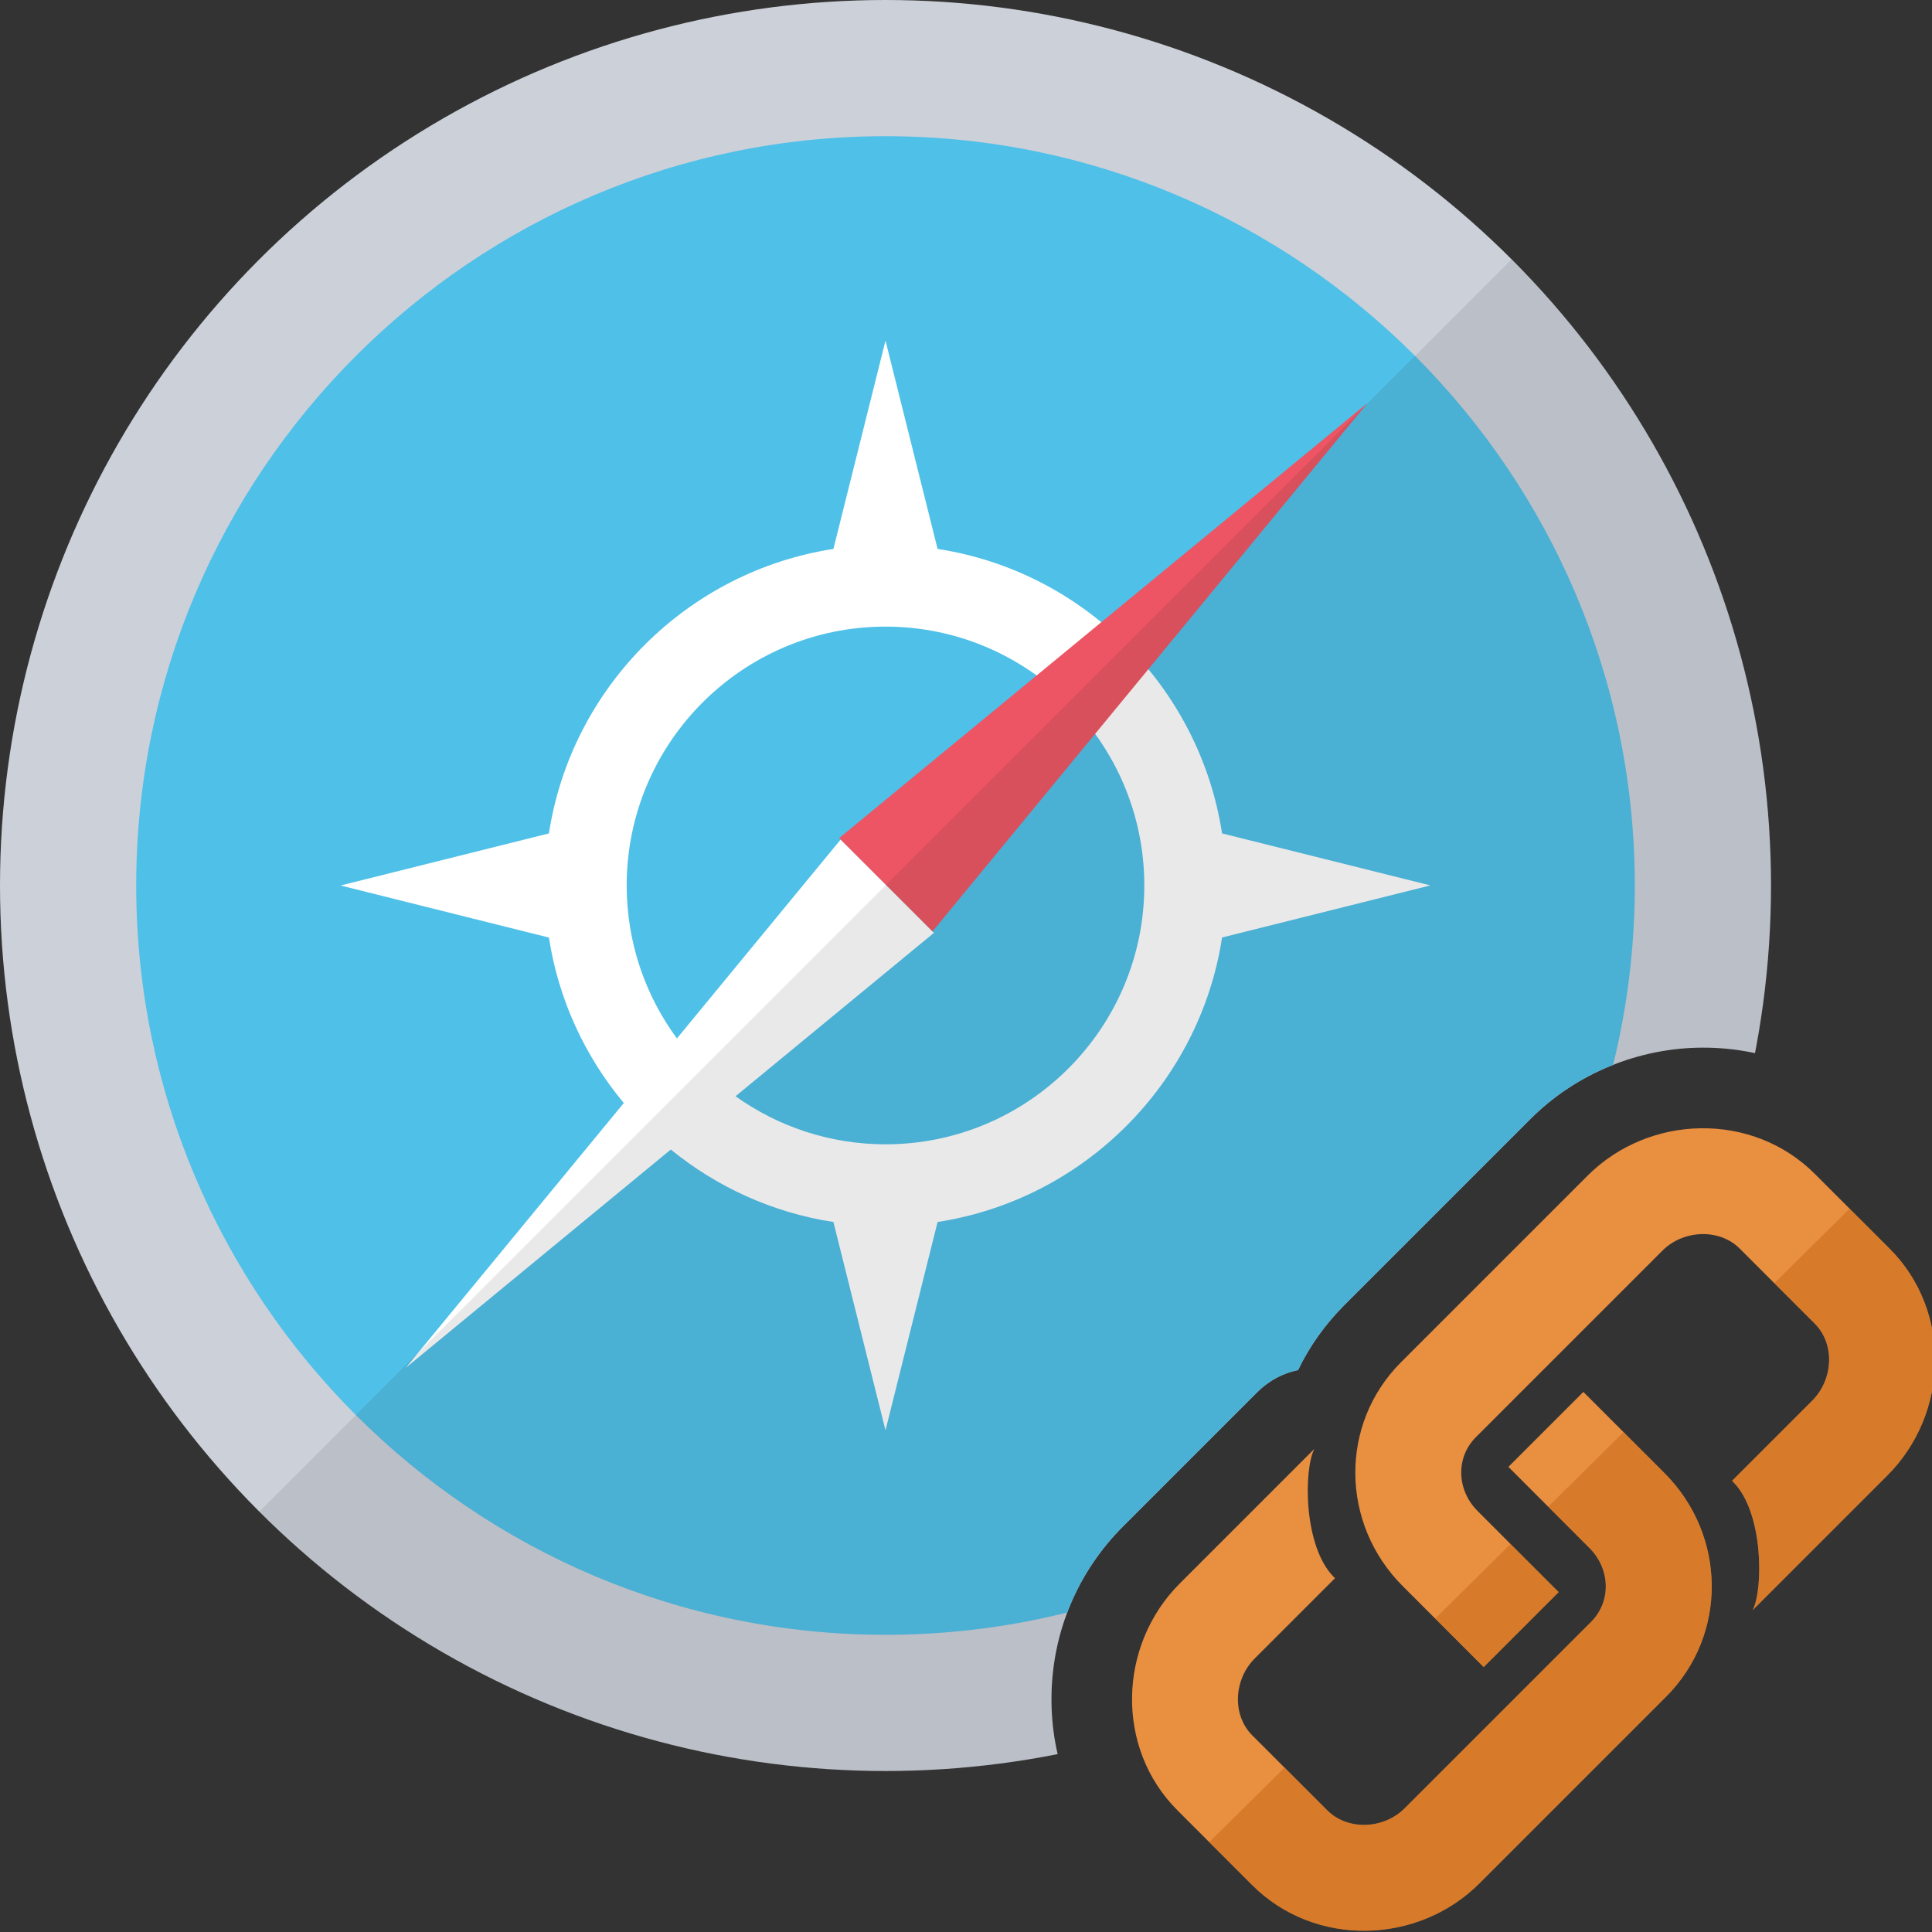 <?xml version="1.0" encoding="UTF-8"?>
<!DOCTYPE svg PUBLIC "-//W3C//DTD SVG 1.1//EN" "http://www.w3.org/Graphics/SVG/1.1/DTD/svg11.dtd">
<svg version="1.1" id="Layer_1" xmlns="http://www.w3.org/2000/svg" xmlns:xlink="http://www.w3.org/1999/xlink" x="0px" y="0px" width="24px" height="24px" viewBox="0 0 24 24" enable-background="new 0 0 24 24" xml:space="preserve">
  <rect x="0" y="0" width="24" height="24" fill="#333333" stroke="none"/>
  <g id="main">
    <clipPath id="clip_mask">
      <path d="M13.918,23.195c-0.565,-0.565,-0.869,-1.322,-0.856,-2.133c0.012,-0.794,0.327,-1.539,0.886,-2.098l1.673,-1.673c0.142,-0.142,0.319,-0.234,0.504,-0.272c0.142,-0.295,0.334,-0.566,0.573,-0.805l2.317,-2.317c0.561,-0.561,1.342,-0.883,2.142,-0.883c0.797,0,1.541,0.305,2.095,0.86l0.748,0.748V0H0v24h14.723L13.918,23.195z"/>
    </clipPath>
    <g id="icon" clip-path="url(#clip_mask)">
      <g id="transformed_icon" transform="translate(-1 -1)">
        <circle cx="12" cy="12" r="11" fill="#CCD0D9"/>
        <path d="M12,21.308c-5.132,0,-9.308,-4.175,-9.308,-9.308S6.868,2.692,12,2.692S21.308,6.868,21.308,12S17.132,21.308,12,21.308z" fill="#4FC0E8"/>
        <path d="M16.181,11.353c-0.28,-1.816,-1.718,-3.255,-3.534,-3.534L12,5.231l-0.647,2.588c-1.816,0.28,-3.255,1.718,-3.534,3.534L5.231,12l2.588,0.647c0.119,0.774,0.45,1.479,0.93,2.055l-2.709,3.29l3.293,-2.712c0.57,0.464,1.262,0.784,2.02,0.9l0.647,2.588l0.647,-2.588c1.816,-0.28,3.255,-1.718,3.534,-3.534l2.588,-0.647L16.181,11.353zM12,15.215c-0.694,0,-1.337,-0.222,-1.863,-0.597l2.465,-2.03l-1.159,-1.159l-2.034,2.471c-0.392,-0.533,-0.624,-1.19,-0.624,-1.901c0,-1.773,1.442,-3.215,3.215,-3.215S15.215,10.227,15.215,12S13.773,15.215,12,15.215z" fill="#FFFFFF"/>
        <polygon points="11.424,11.411 17.987,6.007 12.584,12.57" fill="#ED5564" stroke-linejoin="miter"/>
        <path d="M12,23c6.075,0,11,-4.925,11,-11c0,-3.038,-1.231,-5.788,-3.222,-7.778L4.222,19.778C6.212,21.769,8.962,23,12,23z" fill="#231F20" opacity="0.1"/>
      </g>
    </g>
    <g id="overlay">
      <path d="M18.738,18.222l0.931,-0.931l1.007,1.007c0.773,0.773,0.788,2.012,0.02,2.78l-2.317,2.317c-0.768,0.768,-2.05,0.796,-2.823,0.023l-0.93,-0.93c-0.773,-0.773,-0.739,-2.048,0.029,-2.817l1.673,-1.673c-0.134,0.254,-0.138,1.213,0.242,1.593c0.005,0.005,0.009,0.009,0.014,0.014l-0.998,0.998c-0.256,0.256,-0.287,0.697,-0.029,0.955l0.93,0.93c0.258,0.258,0.705,0.233,0.961,-0.023l2.317,-2.317c0.256,-0.256,0.238,-0.661,-0.02,-0.918L18.738,18.222zM18.355,18.77c-0.258,-0.258,-0.276,-0.662,-0.02,-0.918l2.317,-2.317c0.256,-0.256,0.704,-0.281,0.961,-0.023l0.93,0.93c0.258,0.258,0.227,0.699,-0.029,0.955l-0.998,0.998c0,0,0.009,0.009,0.014,0.014c0.38,0.38,0.375,1.339,0.242,1.593l1.673,-1.673c0.768,-0.768,0.803,-2.043,0.029,-2.817l-0.93,-0.93c-0.773,-0.773,-2.055,-0.745,-2.823,0.023l-2.317,2.317c-0.768,0.768,-0.753,2.007,0.02,2.78l1.007,1.007l0.931,-0.931L18.355,18.77z" fill-rule="evenodd" fill="#E98F40"/>
      <path d="M18.378,23.395c-0.768,0.768,-2.05,0.796,-2.823,0.023l-0.534,-0.534l0.936,-0.926l0.529,0.529c0.258,0.258,0.705,0.233,0.961,-0.023l2.317,-2.317c0.256,-0.256,0.238,-0.661,-0.02,-0.918l-0.512,-0.512l0.936,-0.926l0.507,0.507c0.773,0.773,0.788,2.012,0.02,2.78L18.378,23.395zM22.544,16.442c0.258,0.258,0.227,0.699,-0.029,0.955l-0.998,0.998c0,0,0.009,0.009,0.014,0.014c0.38,0.38,0.375,1.339,0.242,1.593l1.673,-1.673c0.768,-0.768,0.803,-2.043,0.029,-2.817l-0.498,-0.498l-0.936,0.926L22.544,16.442zM19.362,19.777l-0.597,-0.597l-0.936,0.926l0.602,0.602L19.362,19.777z" fill="#C66916" opacity="0.5"/>
    </g>
  </g>
</svg>
